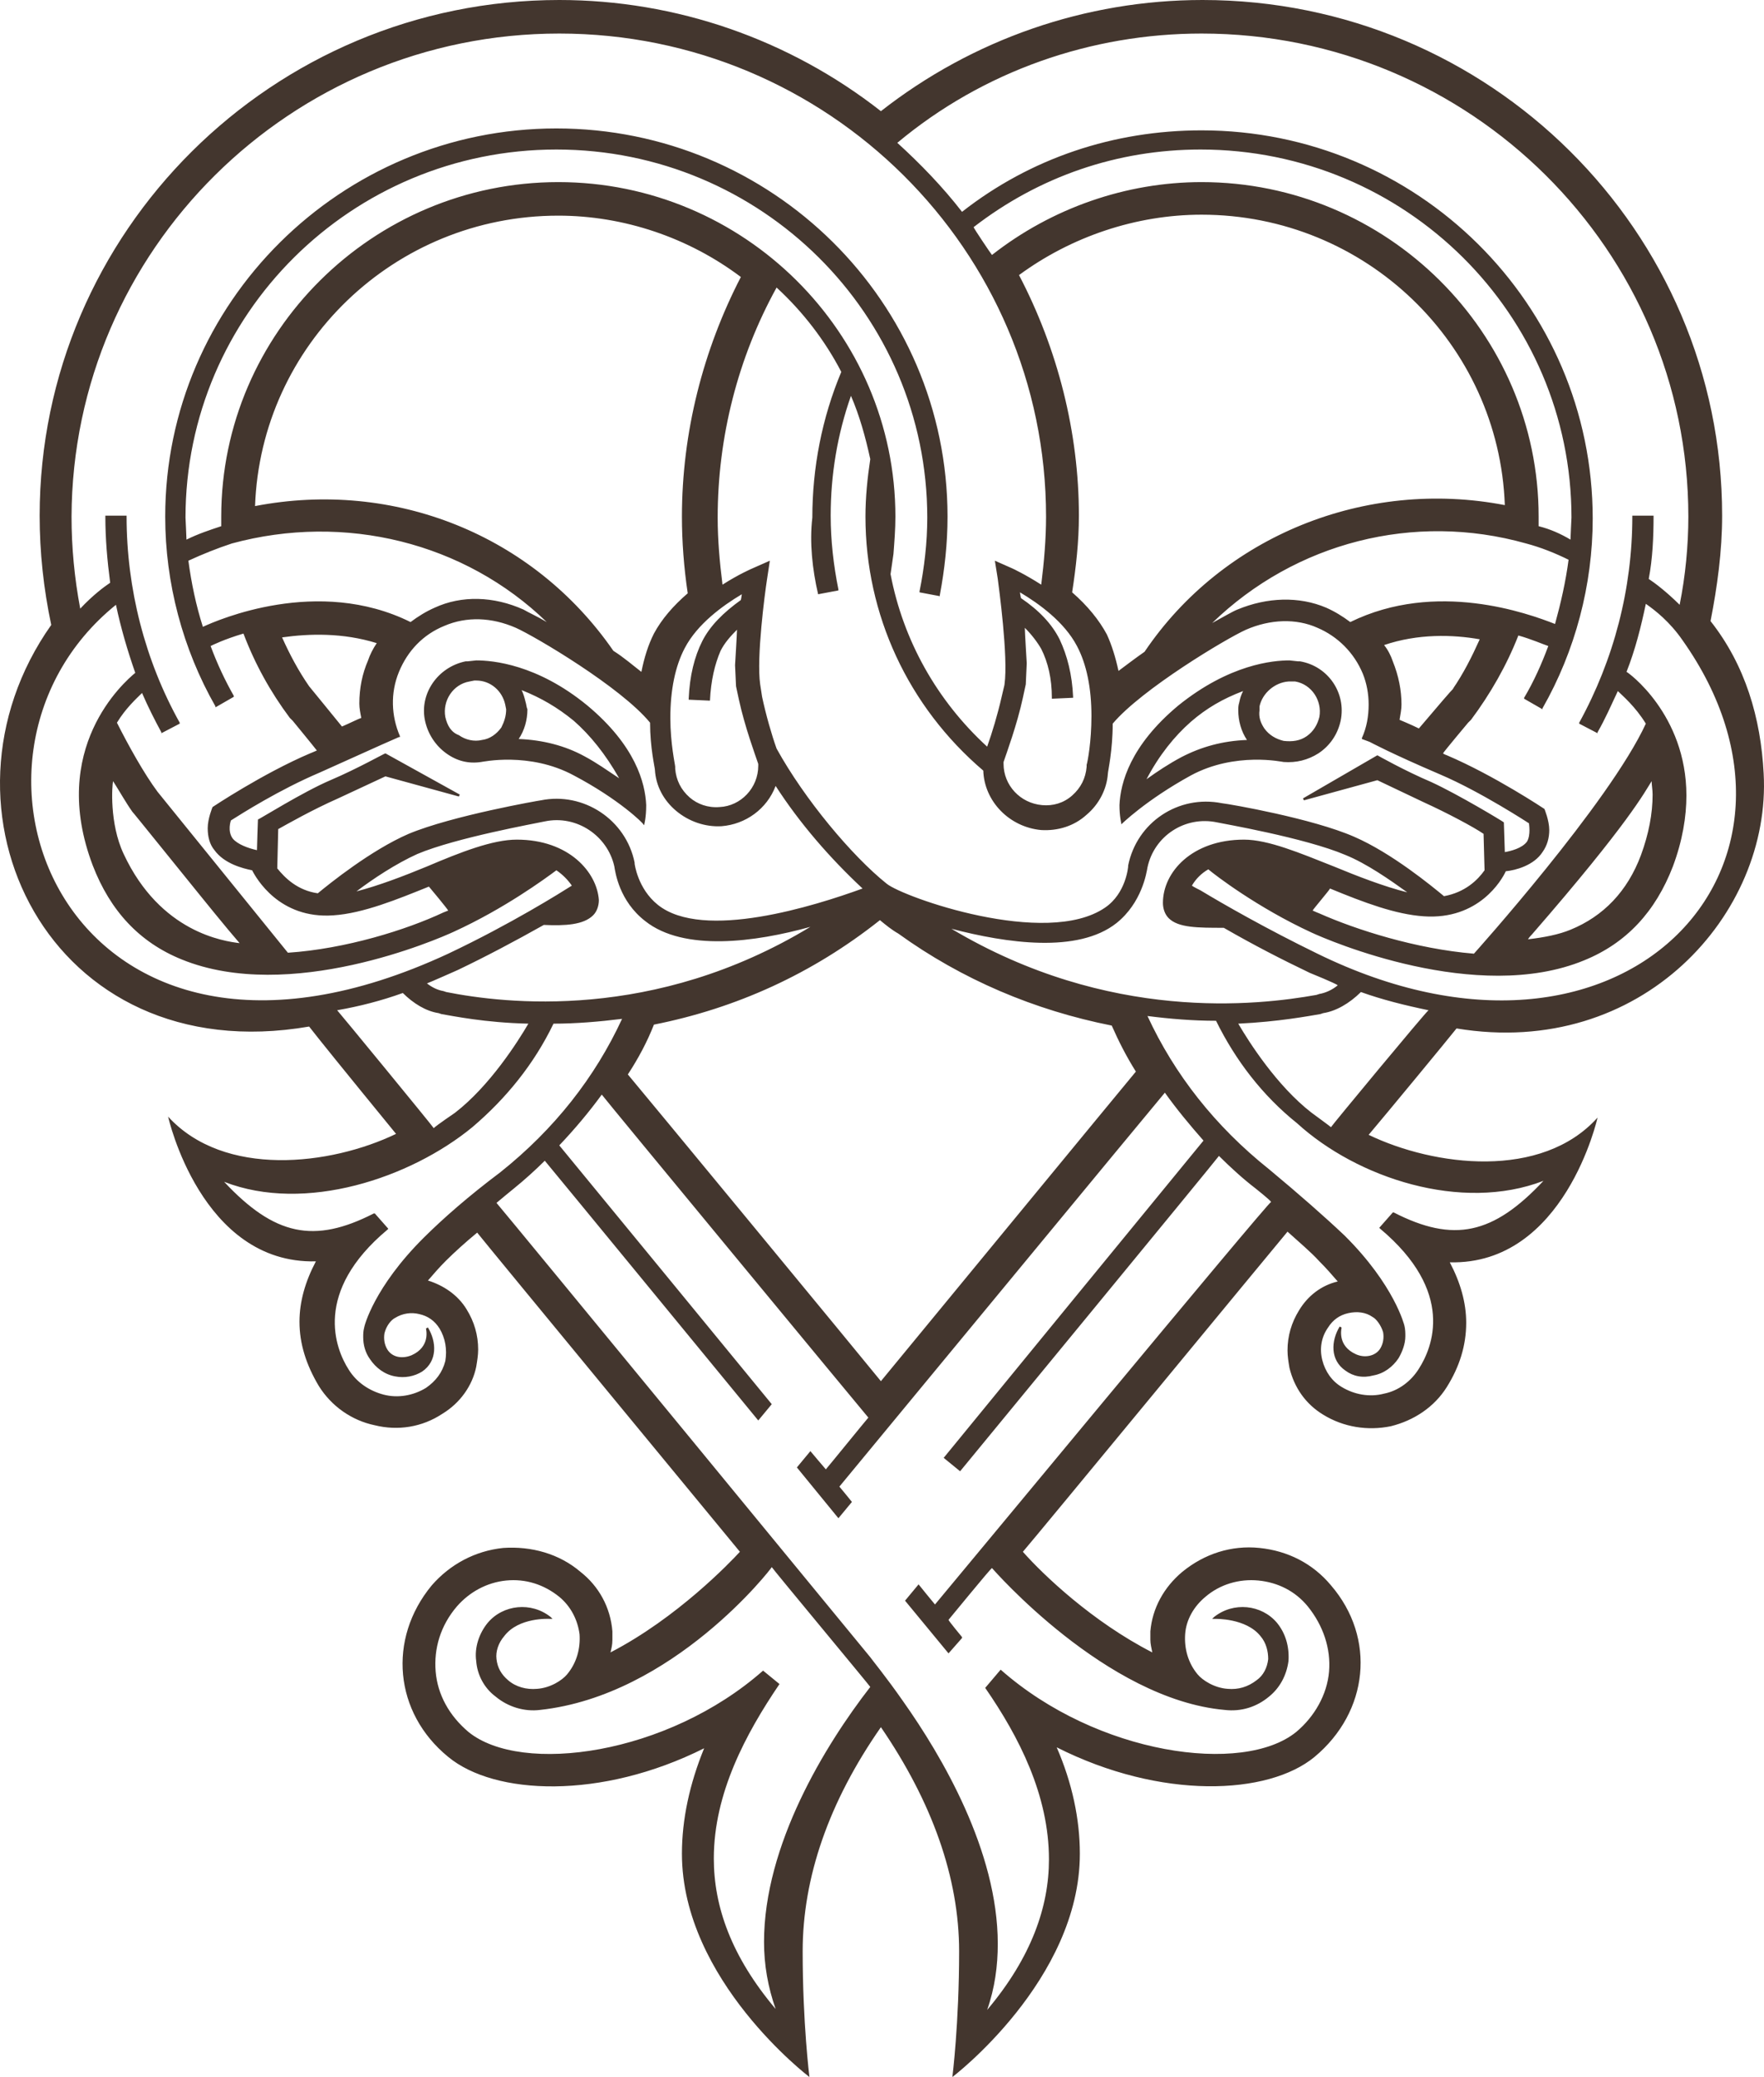 <svg width="79" height="93" viewBox="0 0 79 93" fill="none" xmlns="http://www.w3.org/2000/svg">
<path d="M21.544 34.119C21.587 34.119 23.706 33.647 25.696 34.719C27.729 35.792 28.81 36.865 28.81 36.908L28.854 36.951V36.908C28.854 36.908 28.94 36.608 28.94 36.05C28.897 35.063 28.464 33.389 26.302 31.587C24.052 29.741 22.062 29.57 21.327 29.57L20.938 29.612H20.851C19.597 29.87 18.775 31.072 19.035 32.273C19.165 32.874 19.511 33.389 19.986 33.732C20.462 34.076 20.981 34.204 21.544 34.119ZM23.533 31.415C23.49 31.243 23.447 31.072 23.36 30.9C24.225 31.243 24.961 31.672 25.696 32.273C26.431 32.917 27.123 33.775 27.729 34.848C27.21 34.505 26.734 34.161 26.172 33.861C25.307 33.389 24.312 33.132 23.23 33.089C23.49 32.702 23.62 32.23 23.62 31.758C23.576 31.672 23.576 31.544 23.533 31.415ZM19.943 32.102C19.813 31.372 20.289 30.642 21.024 30.514L21.241 30.471H21.327C21.976 30.471 22.495 30.943 22.625 31.544L22.668 31.758C22.668 32.059 22.582 32.316 22.452 32.574C22.235 32.874 21.933 33.089 21.587 33.132C21.241 33.217 20.851 33.132 20.549 32.917C20.203 32.788 20.03 32.488 19.943 32.102ZM78.985 34.634C78.856 32.144 78.163 29.784 76.606 27.81C76.909 26.265 77.125 24.677 77.125 23.089C77.125 10.343 66.701 0 53.855 0C48.621 0 43.56 1.76 39.451 4.978C35.342 1.76 30.281 0 25.047 0C12.2 0 1.776 10.386 1.776 23.089C1.776 24.72 1.949 26.351 2.295 27.982C-3.501 36.179 2.166 47.981 13.844 45.964C14.277 46.522 15.315 47.809 17.737 50.77C14.796 52.186 10.038 52.744 7.529 49.998C7.529 49.998 9 56.607 14.147 56.478C13.671 57.379 13.412 58.281 13.412 59.182C13.412 60.169 13.714 61.113 14.277 62.057C14.839 62.959 15.747 63.602 16.785 63.817C17.824 64.074 18.905 63.903 19.813 63.302C20.592 62.83 21.154 62.057 21.327 61.199C21.37 60.941 21.414 60.684 21.414 60.426C21.414 59.783 21.241 59.182 20.895 58.624C20.505 57.98 19.857 57.551 19.165 57.336C19.424 57.036 19.683 56.736 19.986 56.435C20.376 56.049 20.851 55.62 21.37 55.191C22.019 56.006 32.573 68.795 33.136 69.482C32.703 69.954 30.324 72.443 27.34 73.988C27.383 73.816 27.426 73.645 27.426 73.43V73.044C27.34 71.971 26.82 71.027 25.999 70.383C25.047 69.568 23.793 69.224 22.538 69.31C21.284 69.439 20.159 70.04 19.337 70.984C17.348 73.387 17.651 76.692 20.073 78.666C22.149 80.383 26.907 80.597 31.535 78.28C30.886 79.868 30.54 81.456 30.54 83.001C30.54 88.665 36.25 93 36.25 93C36.25 93 35.947 90.597 35.947 87.378C35.947 84.073 37.115 80.683 39.451 77.335C41.743 80.683 42.954 84.073 42.954 87.378C42.954 90.597 42.652 93 42.652 93C42.652 93 48.361 88.665 48.361 83.001C48.361 81.456 48.015 79.825 47.323 78.237C51.995 80.597 56.796 80.383 58.872 78.666C61.294 76.649 61.64 73.344 59.607 70.984C58.785 69.997 57.661 69.439 56.407 69.31C55.152 69.181 53.941 69.568 52.946 70.383C52.124 71.07 51.605 72.014 51.519 73.044V73.43C51.519 73.602 51.562 73.773 51.605 73.988C48.923 72.615 46.718 70.512 45.809 69.482C46.371 68.838 57.012 55.92 57.661 55.148C58.18 55.62 58.699 56.049 59.088 56.478C59.391 56.779 59.651 57.079 59.91 57.379C59.175 57.551 58.569 58.023 58.18 58.667C57.834 59.225 57.661 59.826 57.661 60.469C57.661 60.727 57.704 60.984 57.747 61.242C57.964 62.143 58.483 62.873 59.261 63.345C60.17 63.903 61.251 64.074 62.289 63.86C63.327 63.602 64.236 63.001 64.798 62.1C65.36 61.199 65.663 60.255 65.663 59.225C65.663 58.324 65.403 57.422 64.928 56.521C70.075 56.65 71.546 50.041 71.546 50.041C69.037 52.83 64.236 52.229 61.294 50.813C61.986 49.998 64.928 46.436 65.23 46.049C73.535 47.423 79.331 40.899 78.985 34.634ZM59.002 42.702C56.709 41.586 54.763 40.47 53.768 39.869C53.768 39.869 53.422 39.698 53.379 39.655C53.552 39.354 53.811 39.097 54.114 38.925C54.417 39.183 56.32 40.642 58.742 41.758C59.478 42.101 66.139 44.977 70.94 43.002C72.843 42.23 74.141 40.814 74.919 38.797C75.352 37.638 75.525 36.565 75.525 35.621C75.525 31.973 72.886 30.084 72.843 30.084C73.233 29.097 73.492 28.067 73.708 27.037C74.141 27.338 74.79 27.853 75.352 28.668C82.489 38.754 72.67 49.397 59.002 42.702ZM23.144 37.595C22.062 37.595 20.635 38.153 19.121 38.797C18.083 39.226 16.959 39.655 15.964 39.912C16.699 39.354 17.737 38.668 18.689 38.239C20.419 37.509 24.009 36.865 24.398 36.779C25.826 36.479 27.21 37.423 27.513 38.797C27.556 39.054 27.729 40.342 28.897 41.243C30.627 42.616 33.828 42.187 36.293 41.5C29.286 45.749 22.582 44.934 19.986 44.419L19.857 44.376C19.597 44.333 19.337 44.204 19.121 44.032C19.251 43.989 20.505 43.431 20.505 43.431C21.76 42.831 23.057 42.144 24.355 41.414C25.307 41.457 26.128 41.414 26.561 40.985C26.734 40.814 26.82 40.556 26.82 40.299C26.734 39.054 25.48 37.595 23.144 37.595ZM17.261 33.732C17.218 33.732 16.007 34.419 14.796 34.934C13.585 35.449 11.595 36.694 11.552 36.694C11.552 36.736 11.508 37.852 11.508 38.067C11.119 37.981 10.643 37.809 10.427 37.552C10.168 37.209 10.341 36.736 10.341 36.736C10.816 36.436 12.503 35.363 14.32 34.591L17.088 33.346L17.867 33.003H17.91V32.96C17.521 32.059 17.478 31.029 17.867 30.084C18.256 29.14 18.948 28.411 19.9 28.024C20.895 27.595 22.019 27.638 23.101 28.11C23.966 28.497 27.815 30.771 29.113 32.359C29.113 33.475 29.329 34.376 29.329 34.462C29.372 35.191 29.718 35.835 30.281 36.307C30.843 36.779 31.578 37.037 32.314 36.994C33.395 36.908 34.347 36.221 34.736 35.191C35.817 36.865 37.158 38.41 38.629 39.784C36.51 40.556 31.492 42.144 29.459 40.513C28.551 39.784 28.421 38.668 28.421 38.668V38.625C28.032 36.694 26.128 35.449 24.225 35.835C24.182 35.835 20.246 36.522 18.299 37.337C16.613 38.067 14.752 39.569 14.233 39.998C13.325 39.869 12.763 39.312 12.417 38.882L12.46 37.123C12.849 36.908 13.974 36.264 15.142 35.749L17.261 34.762L20.549 35.664L20.592 35.578L17.261 33.732ZM36.639 26.608L37.548 26.437V26.394C37.331 25.321 37.202 24.205 37.202 23.089C37.202 21.244 37.504 19.441 38.11 17.724C38.499 18.626 38.759 19.57 38.975 20.557C38.845 21.415 38.759 22.274 38.759 23.132C38.759 27.509 40.662 31.629 44.036 34.505C44.079 35.878 45.204 37.037 46.631 37.166C47.366 37.209 48.102 36.994 48.664 36.479C49.226 36.007 49.572 35.32 49.616 34.634C49.616 34.548 49.832 33.604 49.832 32.402C51.13 30.857 54.936 28.582 55.801 28.196C56.882 27.724 58.05 27.681 59.002 28.11C59.91 28.497 60.645 29.226 61.035 30.17C61.208 30.599 61.294 31.072 61.294 31.544C61.294 32.059 61.208 32.574 60.992 33.046V33.089L61.337 33.217C61.337 33.217 62.289 33.732 64.495 34.676C66.312 35.449 68.475 36.865 68.475 36.865C68.475 36.908 68.561 37.38 68.388 37.681C68.172 37.981 67.653 38.11 67.393 38.153C67.393 38.067 67.35 36.822 67.35 36.822C67.307 36.779 65.317 35.578 64.106 35.02C62.895 34.505 61.684 33.818 61.684 33.818L58.353 35.749L58.396 35.835L61.684 34.934L63.76 35.921C64.798 36.393 66.009 37.037 66.442 37.337V37.38L66.485 38.968C66.182 39.397 65.62 39.955 64.668 40.127C64.149 39.698 62.332 38.196 60.645 37.466C58.785 36.651 55.109 36.007 54.72 35.964C52.773 35.578 50.913 36.822 50.524 38.754V38.797C50.524 38.797 50.437 39.998 49.486 40.642C46.847 42.444 40.446 40.17 39.71 39.569C38.153 38.324 36.034 35.792 34.779 33.518C34.563 32.917 34.303 32.016 34.13 31.2L34.044 30.642C33.871 29.441 34.26 26.522 34.347 25.965L34.477 25.106L33.698 25.45C33.698 25.45 33.092 25.707 32.357 26.179C32.227 25.149 32.141 24.162 32.141 23.175C32.141 19.57 33.049 16.008 34.779 12.875C35.947 13.948 36.942 15.235 37.677 16.652C36.812 18.712 36.38 20.943 36.38 23.175C36.25 24.291 36.38 25.492 36.639 26.608ZM44.944 34.119C45.074 33.732 45.55 32.445 45.809 31.243L45.939 30.642L45.982 29.698C45.982 29.698 45.896 28.282 45.896 28.11C46.199 28.411 46.458 28.754 46.631 29.054C46.934 29.655 47.107 30.385 47.107 31.243V31.286L48.058 31.243V31.2C48.015 30.213 47.799 29.355 47.453 28.625C47.107 27.939 46.544 27.338 45.723 26.78C45.723 26.78 45.679 26.565 45.679 26.522C46.544 27.037 47.669 27.853 48.231 28.926C48.664 29.741 48.88 30.814 48.88 32.059C48.88 33.217 48.707 34.119 48.664 34.247V34.333C48.621 34.848 48.404 35.277 48.015 35.621C47.626 35.964 47.15 36.093 46.674 36.05C45.679 35.964 44.944 35.149 44.944 34.204V34.119ZM65.144 30.771C64.928 30.986 64.495 31.501 63.544 32.617C63.197 32.445 62.678 32.23 62.678 32.23C62.722 31.973 62.765 31.758 62.765 31.544C62.765 30.9 62.635 30.256 62.376 29.612C62.289 29.355 62.159 29.097 61.986 28.883C63.5 28.368 65.057 28.411 66.269 28.625C65.922 29.398 65.533 30.17 65.057 30.857L65.144 30.771ZM60.472 27.853C60.126 27.595 59.78 27.381 59.391 27.209C58.18 26.694 56.752 26.737 55.412 27.295C55.195 27.381 54.763 27.638 54.287 27.896C58.007 24.291 63.327 22.917 68.345 24.334C68.993 24.505 69.642 24.763 70.248 25.063C70.118 26.05 69.902 26.994 69.642 27.939C68.431 27.466 64.322 25.965 60.472 27.853ZM68.907 23.561C68.907 23.518 68.907 23.132 68.907 23.132C68.907 14.892 62.116 8.154 53.811 8.154C50.437 8.154 47.107 9.313 44.425 11.416C44.382 11.373 43.603 10.214 43.603 10.171C46.544 7.897 50.048 6.695 53.768 6.695C62.938 6.695 70.378 14.077 70.378 23.175C70.378 23.175 70.334 24.076 70.334 24.162C69.902 23.904 69.426 23.69 68.907 23.561ZM53.811 9.613C61.164 9.613 67.134 15.407 67.393 22.617C61.164 21.415 54.763 23.99 51.259 29.183C50.827 29.484 50.437 29.784 50.091 30.041C49.962 29.441 49.789 28.883 49.572 28.411C49.226 27.767 48.707 27.123 48.015 26.522C48.188 25.407 48.318 24.248 48.318 23.089C48.318 19.355 47.366 15.622 45.636 12.317C47.972 10.6 50.87 9.613 53.811 9.613ZM31.795 31.372C31.838 30.471 32.011 29.741 32.271 29.14C32.444 28.797 32.703 28.497 33.006 28.196C33.006 28.368 32.919 29.784 32.919 29.784L32.963 30.728L33.092 31.329C33.352 32.531 33.828 33.818 33.958 34.204V34.29C33.958 35.277 33.179 36.093 32.227 36.136C31.708 36.179 31.233 36.007 30.886 35.706C30.497 35.363 30.281 34.934 30.238 34.419V34.333C30.238 34.247 30.021 33.303 30.021 32.144C30.021 30.9 30.238 29.827 30.67 29.012C31.233 27.939 32.357 27.123 33.222 26.608C33.222 26.651 33.179 26.866 33.179 26.866C32.4 27.424 31.795 28.024 31.449 28.711C31.103 29.398 30.886 30.256 30.843 31.286V31.329L31.795 31.372ZM30.54 23.132C30.54 24.248 30.627 25.407 30.8 26.565C30.151 27.123 29.632 27.724 29.286 28.368C29.026 28.883 28.854 29.441 28.724 30.084C28.334 29.784 27.945 29.441 27.469 29.14C23.879 23.947 17.651 21.458 11.422 22.66C11.681 15.45 17.651 9.656 25.004 9.656C27.945 9.656 30.843 10.643 33.179 12.403C31.492 15.665 30.54 19.355 30.54 23.132ZM24.485 27.853C24.052 27.595 23.663 27.424 23.447 27.295C22.106 26.694 20.678 26.651 19.467 27.209C19.078 27.381 18.732 27.595 18.386 27.853C14.233 25.793 9.735 27.767 9.086 28.067C8.783 27.123 8.567 26.093 8.437 25.106C9.086 24.806 9.735 24.548 10.384 24.334C15.445 22.96 20.808 24.291 24.485 27.853ZM16.872 28.797C16.699 29.055 16.569 29.312 16.483 29.57C16.223 30.17 16.093 30.814 16.093 31.501C16.093 31.715 16.137 31.93 16.18 32.144C16.05 32.187 15.618 32.402 15.315 32.531C14.926 32.059 13.887 30.771 13.844 30.728C13.368 30.041 12.979 29.312 12.633 28.54C13.844 28.368 15.358 28.325 16.872 28.797ZM29.286 45.878C32.963 45.148 36.38 43.603 39.407 41.2C39.667 41.414 39.927 41.629 40.229 41.801C43.084 43.861 46.328 45.234 49.789 45.921C50.091 46.607 50.437 47.294 50.87 47.981C50.437 48.496 40.229 60.898 39.451 61.843C38.759 60.984 28.594 48.667 28.118 48.109C28.594 47.38 28.983 46.65 29.286 45.878ZM42.608 41.586C45.074 42.23 48.275 42.702 50.005 41.329C51.13 40.427 51.346 39.097 51.389 38.839C51.692 37.423 53.076 36.522 54.503 36.822C54.676 36.865 58.44 37.509 60.256 38.282C61.208 38.668 62.246 39.397 63.024 39.955C61.986 39.698 60.775 39.226 59.737 38.797C58.223 38.196 56.796 37.595 55.714 37.595C53.379 37.595 52.081 39.054 52.081 40.427C52.081 40.685 52.168 40.942 52.341 41.114C52.773 41.543 53.638 41.543 54.806 41.543C56.147 42.316 57.401 42.959 58.656 43.56C58.656 43.56 59.824 44.032 59.91 44.118C59.651 44.333 59.348 44.462 59.088 44.504L58.959 44.547C56.32 45.019 49.659 45.792 42.608 41.586ZM68.431 42.058C68.475 41.972 68.604 41.844 68.604 41.844C72.973 36.822 73.665 35.449 73.968 34.977C73.968 35.149 74.011 35.363 74.011 35.578C74.011 36.436 73.838 37.337 73.492 38.282C72.886 39.912 71.805 41.028 70.334 41.629C69.815 41.844 69.166 41.972 68.431 42.058ZM53.811 1.502C65.836 1.502 75.612 11.201 75.612 23.132C75.612 24.419 75.482 25.793 75.222 27.08C74.617 26.48 74.097 26.093 73.838 25.922C74.011 25.02 74.054 24.033 74.054 23.132V23.089H73.103V23.132C73.103 26.351 72.281 29.526 70.724 32.359V32.402L71.546 32.831V32.788C71.892 32.187 72.151 31.587 72.454 30.943C72.67 31.157 73.233 31.629 73.708 32.402C72.065 35.964 66.009 42.702 66.009 42.702C63.414 42.487 60.732 41.629 59.088 40.899C59.088 40.899 58.872 40.814 58.785 40.771C58.829 40.685 59.564 39.827 59.564 39.784C61.121 40.427 62.505 40.942 63.76 41.028C66.225 41.2 67.263 39.397 67.436 39.011C67.869 38.968 68.691 38.754 69.08 38.153C69.296 37.852 69.383 37.509 69.383 37.166C69.383 36.736 69.167 36.221 69.167 36.221C69.167 36.221 66.917 34.719 64.798 33.818C64.798 33.818 64.668 33.775 64.625 33.732C64.668 33.647 65.749 32.359 65.749 32.359L65.879 32.23C66.744 31.072 67.48 29.784 67.999 28.454C68.604 28.625 69.08 28.84 69.34 28.926C69.037 29.741 68.691 30.514 68.258 31.243V31.286L69.08 31.758V31.715C70.551 29.14 71.329 26.179 71.329 23.218C71.329 13.604 63.457 5.837 53.811 5.837C49.875 5.837 46.155 7.081 43.084 9.485C42.219 8.369 41.224 7.339 40.186 6.395C44.036 3.176 48.88 1.502 53.811 1.502ZM25.047 1.502C37.072 1.502 46.847 11.201 46.847 23.132C46.847 24.119 46.761 25.149 46.631 26.179C45.896 25.707 45.333 25.45 45.333 25.45L44.555 25.106L44.685 25.922C44.728 26.265 45.16 29.398 44.987 30.642C44.987 30.685 44.944 30.814 44.858 31.2C44.685 31.973 44.425 32.831 44.209 33.432C41.959 31.372 40.446 28.668 39.883 25.707L40.013 24.806C40.056 24.248 40.1 23.69 40.1 23.132C40.1 14.892 33.309 8.154 25.004 8.154C16.699 8.154 9.908 14.892 9.908 23.132C9.908 23.132 9.908 23.475 9.908 23.561C9.389 23.733 8.87 23.904 8.351 24.162C8.351 24.076 8.308 23.175 8.308 23.175C8.308 14.077 15.747 6.695 24.917 6.695C34.087 6.695 41.527 14.077 41.527 23.175C41.527 24.291 41.397 25.407 41.181 26.48V26.522L42.089 26.694V26.651C42.306 25.492 42.435 24.334 42.435 23.132C42.435 13.519 34.563 5.751 24.917 5.751C15.272 5.751 7.399 13.562 7.399 23.132C7.399 26.093 8.178 29.054 9.649 31.629V31.672L10.47 31.2V31.157C10.081 30.471 9.735 29.741 9.432 28.926C9.519 28.883 10.038 28.625 10.903 28.368C11.422 29.741 12.114 30.986 12.979 32.144L13.109 32.273C13.109 32.273 14.06 33.432 14.19 33.604C14.104 33.647 13.887 33.732 13.887 33.732C11.768 34.634 9.519 36.136 9.519 36.136C9.519 36.136 9.302 36.651 9.302 37.08C9.302 37.466 9.389 37.809 9.605 38.067C10.038 38.668 10.86 38.882 11.292 38.968C11.465 39.312 12.503 41.157 14.926 40.985C16.266 40.899 17.824 40.256 19.208 39.698C19.251 39.741 20.03 40.685 20.073 40.771L19.857 40.856C18.213 41.629 15.488 42.487 12.893 42.659L7.053 35.449C6.448 34.634 5.756 33.389 5.237 32.359C5.626 31.715 6.102 31.286 6.361 31.029C6.621 31.629 6.923 32.23 7.226 32.788V32.831L8.048 32.402V32.359C6.491 29.57 5.669 26.351 5.669 23.132V23.089H4.718V23.132C4.718 24.119 4.804 25.106 4.934 26.093C4.674 26.265 4.155 26.651 3.593 27.252C3.333 25.879 3.204 24.505 3.204 23.132C3.247 11.201 13.022 1.502 25.047 1.502ZM10.73 42.23C10.038 42.144 7.183 41.758 5.539 38.239C4.891 36.865 5.02 35.149 5.064 34.977C5.366 35.449 5.626 35.921 5.929 36.35C5.972 36.393 5.972 36.393 8.956 40.084C8.956 40.084 10.168 41.586 10.73 42.23ZM5.193 27.08C5.41 28.11 5.712 29.14 6.058 30.127C5.539 30.556 2.166 33.518 4.155 38.754C4.934 40.771 6.231 42.187 8.135 42.959C12.979 44.934 19.597 42.058 20.332 41.715C22.582 40.685 24.398 39.354 24.917 38.968C25.177 39.14 25.436 39.397 25.609 39.655C25.134 39.955 22.884 41.371 20.073 42.702C3.074 50.599 -3.414 34.033 5.193 27.08ZM15.099 45.234C16.093 45.062 17.088 44.805 18.04 44.462C18.516 44.934 19.078 45.277 19.64 45.363L19.77 45.406C20.289 45.492 21.716 45.792 23.663 45.835C23.187 46.65 21.933 48.624 20.376 49.826C20.376 49.826 19.554 50.384 19.424 50.513C19.381 50.427 15.185 45.32 15.099 45.234ZM18.991 55.405C16.742 57.637 16.31 59.396 16.31 59.439C16.266 59.611 16.266 59.74 16.266 59.868C16.266 60.212 16.353 60.555 16.569 60.856C16.829 61.242 17.218 61.542 17.694 61.628C18.126 61.714 18.559 61.628 18.905 61.413C19.597 60.941 19.554 60.083 19.165 59.439L19.078 59.482C19.078 59.525 19.294 60.298 18.429 60.684C17.997 60.856 17.564 60.77 17.348 60.426C17.218 60.212 17.175 59.954 17.218 59.697C17.305 59.353 17.521 59.096 17.694 59.01C18.04 58.796 18.429 58.753 18.775 58.839C19.165 58.924 19.467 59.139 19.683 59.482C19.943 59.911 20.03 60.426 19.943 60.941C19.813 61.456 19.511 61.843 19.078 62.143C18.516 62.486 17.824 62.615 17.175 62.444C16.526 62.272 15.964 61.886 15.618 61.328C15.012 60.383 14.017 57.851 17.348 55.062L17.391 55.019L16.785 54.332H16.742C14.06 55.706 12.287 55.319 10.038 52.916C13.671 54.332 18.386 52.744 21.154 50.47C22.668 49.182 23.922 47.637 24.788 45.835C25.782 45.835 26.82 45.749 27.859 45.62C26.648 48.238 24.831 50.556 22.409 52.487C20.981 53.56 19.857 54.547 18.991 55.405ZM34.217 86.949C34.217 87.979 34.39 88.966 34.736 89.953C32.746 87.593 31.968 85.361 31.968 83.215C31.968 80.297 33.395 77.636 34.909 75.404L34.174 74.803C29.892 78.58 23.36 79.481 20.981 77.55C20.116 76.82 19.597 75.876 19.511 74.846C19.424 73.816 19.727 72.786 20.462 71.928C21.024 71.284 21.803 70.855 22.668 70.769C23.533 70.683 24.355 70.941 25.047 71.499C25.566 71.928 25.869 72.529 25.955 73.173C25.999 73.816 25.826 74.46 25.393 74.975C25.177 75.233 24.658 75.576 24.052 75.619C23.576 75.662 23.101 75.533 22.755 75.233C22.452 74.975 22.279 74.675 22.235 74.288C22.192 73.945 22.322 73.559 22.582 73.258C23.23 72.4 24.614 72.486 24.614 72.486H24.744L24.658 72.4C23.793 71.713 22.538 71.842 21.846 72.658C21.457 73.13 21.241 73.773 21.327 74.374C21.37 74.975 21.673 75.576 22.192 75.962C22.755 76.434 23.49 76.649 24.182 76.563C30.151 75.919 34.563 70.211 34.563 70.168C34.606 70.254 38.889 75.404 38.975 75.533C36.942 78.151 34.217 82.614 34.217 86.949ZM41.873 71.842C41.83 71.799 41.138 70.941 41.138 70.941L40.532 71.671L42.479 74.031L43.084 73.344V73.301C43.084 73.301 42.479 72.572 42.479 72.529C42.522 72.486 44.339 70.254 44.425 70.211C44.468 70.254 49.529 76.091 54.849 76.563C55.585 76.649 56.277 76.434 56.839 75.962C57.315 75.576 57.618 75.018 57.704 74.374C57.747 73.731 57.574 73.13 57.185 72.658C56.493 71.842 55.239 71.713 54.374 72.4L54.287 72.486H54.417C54.417 72.486 55.801 72.443 56.45 73.258C56.709 73.559 56.796 73.945 56.796 74.288C56.752 74.675 56.58 75.018 56.277 75.233C55.888 75.533 55.455 75.662 54.979 75.619C54.374 75.576 53.855 75.233 53.638 74.975C53.206 74.46 53.033 73.816 53.076 73.173C53.119 72.529 53.465 71.928 53.984 71.499C54.633 70.941 55.498 70.683 56.363 70.769C57.228 70.855 58.007 71.241 58.569 71.928C59.261 72.786 59.607 73.816 59.521 74.846C59.434 75.876 58.872 76.863 58.05 77.55C55.671 79.481 49.14 78.58 44.814 74.76L44.122 75.576C45.636 77.765 46.977 80.383 46.977 83.258C46.977 85.361 46.199 87.635 44.209 89.996C44.555 89.009 44.685 88.022 44.685 87.035C44.685 82.872 42.176 78.623 40.446 76.177C39.667 75.061 39.062 74.331 38.975 74.203C38.975 74.203 22.755 54.461 22.235 53.86C22.279 53.817 23.014 53.216 23.014 53.216C23.49 52.83 23.966 52.401 24.398 51.972C24.442 52.015 33.958 63.602 33.958 63.602L34.563 62.873C34.563 62.873 25.09 51.328 25.047 51.285C25.739 50.556 26.388 49.783 26.95 49.011C26.994 49.096 38.845 63.431 38.889 63.474C38.845 63.516 37.029 65.748 36.985 65.791C36.942 65.748 36.293 64.975 36.293 64.975L35.688 65.705L37.548 67.98L38.153 67.25C38.153 67.25 37.634 66.606 37.591 66.564C37.634 66.52 52.081 49.011 52.168 48.925C52.687 49.654 53.292 50.384 53.898 51.071C53.855 51.114 42.262 65.276 42.262 65.276L42.998 65.877C42.998 65.877 54.547 51.843 54.59 51.757C55.109 52.272 55.671 52.787 56.233 53.216C56.233 53.216 56.882 53.731 56.926 53.817C56.796 53.817 41.959 71.756 41.873 71.842ZM69.123 52.873C66.874 55.276 65.101 55.663 62.419 54.289H62.376L61.77 54.976L61.813 55.019C65.187 57.851 64.149 60.341 63.544 61.285C63.197 61.843 62.635 62.272 61.986 62.401C61.337 62.572 60.645 62.444 60.083 62.1C59.651 61.843 59.348 61.413 59.218 60.898C59.088 60.383 59.175 59.868 59.478 59.439C59.694 59.096 59.997 58.881 60.386 58.796C60.775 58.71 61.164 58.753 61.467 58.967C61.64 59.053 61.857 59.353 61.943 59.654C61.986 59.911 61.943 60.169 61.813 60.383C61.597 60.727 61.121 60.813 60.732 60.641C59.867 60.255 60.083 59.482 60.083 59.439L59.997 59.396C59.607 60.04 59.564 60.898 60.256 61.371C60.602 61.628 61.035 61.714 61.511 61.585C61.986 61.499 62.376 61.199 62.635 60.813C62.808 60.512 62.938 60.169 62.938 59.826C62.938 59.697 62.938 59.525 62.895 59.353C62.895 59.353 62.462 57.551 60.213 55.319C59.305 54.461 58.18 53.474 56.839 52.358C54.417 50.427 52.6 48.109 51.389 45.492C52.384 45.62 53.422 45.706 54.46 45.706C55.325 47.466 56.536 49.053 58.093 50.298C60.775 52.744 65.447 54.289 69.123 52.873ZM59.607 50.47C59.564 50.427 58.742 49.826 58.742 49.826C57.185 48.624 55.931 46.65 55.455 45.835C57.272 45.749 58.612 45.492 59.132 45.406L59.261 45.363C59.824 45.277 60.429 44.934 60.948 44.419C61.9 44.762 62.938 45.019 63.976 45.234C63.846 45.32 59.651 50.384 59.607 50.47ZM50.221 36.908C50.221 36.908 51.303 35.835 53.335 34.719C55.325 33.647 57.445 34.119 57.488 34.119C58.05 34.161 58.569 34.033 59.045 33.732C59.564 33.389 59.91 32.874 60.04 32.273C60.299 31.029 59.478 29.827 58.223 29.612H58.137L57.747 29.57C57.012 29.57 55.066 29.741 52.773 31.587C50.61 33.389 50.178 35.063 50.135 36.05C50.135 36.565 50.221 36.865 50.221 36.908ZM56.407 31.629C56.536 31.029 57.099 30.556 57.704 30.514H57.791H58.007C58.742 30.642 59.218 31.372 59.088 32.102C59.002 32.445 58.829 32.745 58.526 32.96C58.223 33.174 57.877 33.217 57.488 33.174C57.142 33.089 56.839 32.917 56.623 32.617C56.45 32.359 56.363 32.102 56.407 31.801V31.629ZM53.335 32.316C54.028 31.715 54.763 31.286 55.671 30.943C55.585 31.114 55.541 31.243 55.498 31.458C55.455 31.587 55.455 31.715 55.455 31.801C55.455 32.273 55.585 32.745 55.844 33.132C54.763 33.174 53.811 33.432 52.903 33.904C52.341 34.204 51.822 34.548 51.346 34.891C51.908 33.818 52.6 32.96 53.335 32.316Z" fill="#43362E"/>
</svg>
